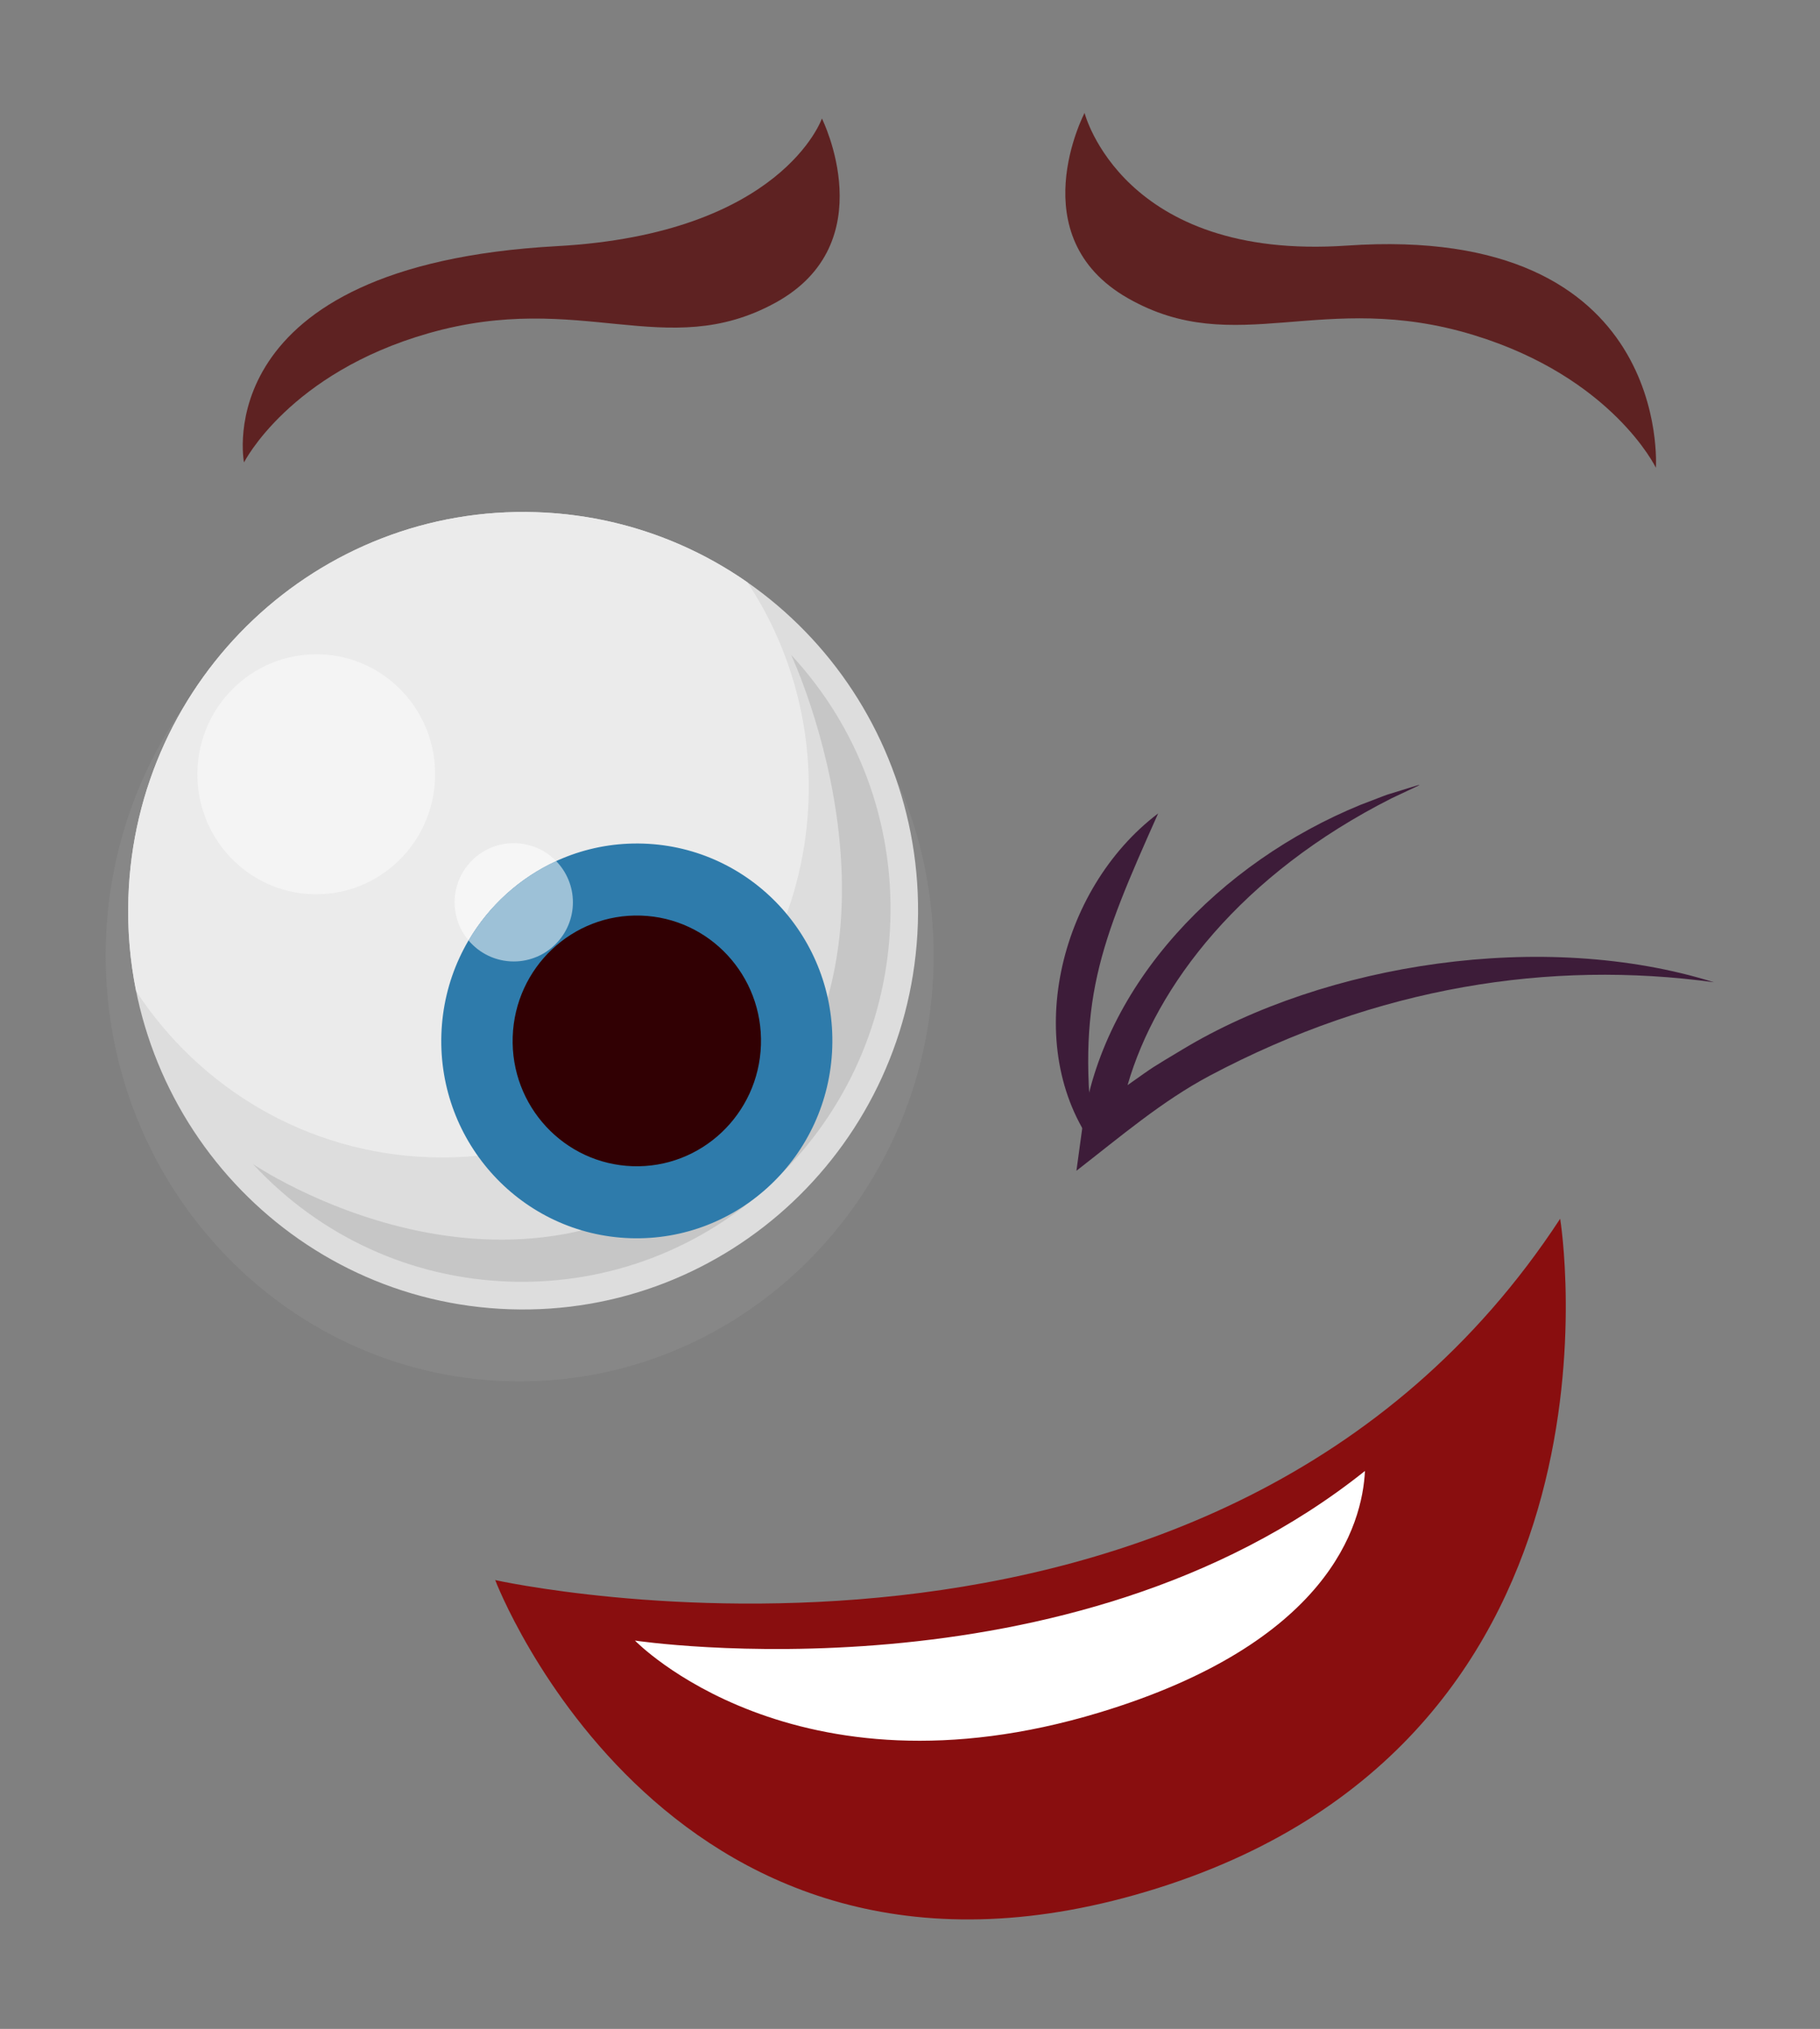 <?xml version="1.0" encoding="UTF-8" standalone="no"?>
<svg
   xmlns:dc="http://purl.org/dc/elements/1.1/"
   xmlns:cc="http://creativecommons.org/ns#"
   xmlns:rdf="http://www.w3.org/1999/02/22-rdf-syntax-ns#"
   xmlns:svg="http://www.w3.org/2000/svg"
   xmlns="http://www.w3.org/2000/svg"
   xmlns:sodipodi="http://sodipodi.sourceforge.net/DTD/sodipodi-0.dtd"
   xmlns:inkscape="http://www.inkscape.org/namespaces/inkscape"
   version="1.1"
   id="svg2"
   xml:space="preserve"
   width="610"
   height="680"
   viewBox="0 0 610 680"
   sodipodi:docname="piscando.svg"
   inkscape:version="1.0.2 (e86c870879, 2021-01-15)"><rect x="0" y="0" width="610" height="680" fill="#808080" stroke="none"/><defs
     id="defs6"><clipPath
       clipPathUnits="userSpaceOnUse"
       id="clipPath90"><path
         d="m 10357.5,14445 c -125.7,19.2 -431.21,55.4 -777.4,20 -393.47,-40.3 -726.02,-313.4 -807.88,-385.7 174.03,-138.1 401.27,-210.1 749.89,-188.7 403.82,24.7 666.29,271.9 835.39,554.4 z"
         id="path88" /></clipPath><linearGradient
       x1="0"
       y1="0"
       x2="1"
       y2="0"
       gradientUnits="userSpaceOnUse"
       gradientTransform="matrix(1585.33,0,0,-1585.33,8772.22,14183.4)"
       spreadMethod="pad"
       id="linearGradient100"><stop
         style="stop-opacity:1;stop-color:#ff4c8b"
         offset="0"
         id="stop92" /><stop
         style="stop-opacity:1;stop-color:#fa9999"
         offset="0.105"
         id="stop94" /><stop
         style="stop-opacity:1;stop-color:#fa9999"
         offset="0.303"
         id="stop96" /><stop
         style="stop-opacity:1;stop-color:#ff3163"
         offset="1"
         id="stop98" /></linearGradient><clipPath
       clipPathUnits="userSpaceOnUse"
       id="clipPath164"><path
         d="m 3006.17,8311.2 c 0,0 187.54,370.1 768.62,369 446.02,-0.8 825.84,-256.1 829.79,-413.2 2.43,-96.3 -15.88,-193.3 -307.33,-152.4 -372.38,52.3 -619.75,310 -940.17,265.7 -320.42,-44.2 -350.91,-69.1 -350.91,-69.1 z"
         id="path162" /></clipPath><linearGradient
       x1="0"
       y1="0"
       x2="1"
       y2="0"
       gradientUnits="userSpaceOnUse"
       gradientTransform="matrix(1596.29,40.239,40.239,-1596.29,3004.8,8365.3)"
       spreadMethod="pad"
       id="linearGradient174"><stop
         style="stop-opacity:1;stop-color:#ff4c8b"
         offset="0"
         id="stop166" /><stop
         style="stop-opacity:1;stop-color:#fa9999"
         offset="0.105"
         id="stop168" /><stop
         style="stop-opacity:1;stop-color:#fa9999"
         offset="0.303"
         id="stop170" /><stop
         style="stop-opacity:1;stop-color:#ff3163"
         offset="1"
         id="stop172" /></linearGradient><clipPath
       clipPathUnits="userSpaceOnUse"
       id="clipPath394"><path
         d="m 14894.8,2329.2 c -119.6,47.7 -218.1,95.6 -299.3,141.8 -57.9,-105.8 -118.3,-230.7 -164.8,-361.5 -128.2,-360.8 -150.1,-766.2 281.4,-936.1 419.6,-165.3 663.3,183.2 802.6,582 60.4,173 101.3,355.4 128.4,509.5 -243.6,-31.8 -514,-29.1 -748.3,64.3 z"
         id="path392" /></clipPath><linearGradient
       x1="0"
       y1="0"
       x2="1"
       y2="0"
       gradientUnits="userSpaceOnUse"
       gradientTransform="matrix(857.288,-2051.04,-2051.04,-857.288,14396.8,3351)"
       spreadMethod="pad"
       id="linearGradient404"><stop
         style="stop-opacity:1;stop-color:#ff4c8b"
         offset="0"
         id="stop396" /><stop
         style="stop-opacity:1;stop-color:#fa9999"
         offset="0.105"
         id="stop398" /><stop
         style="stop-opacity:1;stop-color:#fa9999"
         offset="0.303"
         id="stop400" /><stop
         style="stop-opacity:1;stop-color:#ff3163"
         offset="1"
         id="stop402" /></linearGradient><clipPath
       clipPathUnits="userSpaceOnUse"
       id="clipPath506"><path
         d="m 9581.67,8331.8 c 194.84,-0.3 346.38,56.8 451.83,132.5 -104.31,84.9 -231.69,141.8 -365.41,157.8 -195.11,23.4 -397.67,-40.8 -547.87,-166.8 104.34,-70.8 255.04,-123.2 461.45,-123.5 z"
         id="path504" /></clipPath><linearGradient
       x1="0"
       y1="0"
       x2="1"
       y2="0"
       gradientUnits="userSpaceOnUse"
       gradientTransform="matrix(913.325,0,0,-913.325,9120.22,8479.3)"
       spreadMethod="pad"
       id="linearGradient516"><stop
         style="stop-opacity:1;stop-color:#ff4c8b"
         offset="0"
         id="stop508" /><stop
         style="stop-opacity:1;stop-color:#fa9999"
         offset="0.105"
         id="stop510" /><stop
         style="stop-opacity:1;stop-color:#fa9999"
         offset="0.303"
         id="stop512" /><stop
         style="stop-opacity:1;stop-color:#ff3163"
         offset="1"
         id="stop514" /></linearGradient><clipPath
       clipPathUnits="userSpaceOnUse"
       id="clipPath90-3"><path
         d="m 10357.5,14445 c -125.7,19.2 -431.21,55.4 -777.4,20 -393.47,-40.3 -726.02,-313.4 -807.88,-385.7 174.03,-138.1 401.27,-210.1 749.89,-188.7 403.82,24.7 666.29,271.9 835.39,554.4 z"
         id="path88-6" /></clipPath><clipPath
       clipPathUnits="userSpaceOnUse"
       id="clipPath164-6"><path
         d="m 3006.17,8311.2 c 0,0 187.54,370.1 768.62,369 446.02,-0.8 825.84,-256.1 829.79,-413.2 2.43,-96.3 -15.88,-193.3 -307.33,-152.4 -372.38,52.3 -619.75,310 -940.17,265.7 -320.42,-44.2 -350.91,-69.1 -350.91,-69.1 z"
         id="path162-2" /></clipPath><clipPath
       clipPathUnits="userSpaceOnUse"
       id="clipPath394-0"><path
         d="m 14894.8,2329.2 c -119.6,47.7 -218.1,95.6 -299.3,141.8 -57.9,-105.8 -118.3,-230.7 -164.8,-361.5 -128.2,-360.8 -150.1,-766.2 281.4,-936.1 419.6,-165.3 663.3,183.2 802.6,582 60.4,173 101.3,355.4 128.4,509.5 -243.6,-31.8 -514,-29.1 -748.3,64.3 z"
         id="path392-9" /></clipPath><clipPath
       clipPathUnits="userSpaceOnUse"
       id="clipPath506-2"><path
         d="m 9581.67,8331.8 c 194.84,-0.3 346.38,56.8 451.83,132.5 -104.31,84.9 -231.69,141.8 -365.41,157.8 -195.11,23.4 -397.67,-40.8 -547.87,-166.8 104.34,-70.8 255.04,-123.2 461.45,-123.5 z"
         id="path504-6" /></clipPath></defs><sodipodi:namedview
     pagecolor="#ffffff"
     bordercolor="#666666"
     borderopacity="1"
     objecttolerance="10"
     gridtolerance="10"
     guidetolerance="10"
     inkscape:pageopacity="0"
     inkscape:pageshadow="2"
     inkscape:window-width="1920"
     inkscape:window-height="1019"
     id="namedview4"
     showgrid="false"
     inkscape:zoom="0.11097157"
     inkscape:cx="188.74192"
     inkscape:cy="-545.20717"
     inkscape:window-x="0"
     inkscape:window-y="0"
     inkscape:window-maximized="1"
     inkscape:current-layer="g10"
     inkscape:document-rotation="0" /><g
     id="g10"
     inkscape:groupmode="layer"
     inkscape:label="ink_ext_XXXXXX"
     transform="matrix(1.333,0,0,-1.333,0,2666.667)"><g
       id="g3377"
       transform="translate(801.41,506.573)"><path
         d="m -774.84,1253.68 c 0,59.13 46.61,107.06 104.09,107.06 57.49,0 104.09,-47.93 104.09,-107.06 0,-59.13 -46.6,-107.07 -104.09,-107.07 -57.48,0 -104.09,47.94 -104.09,107.07"
         style="fill:#878787;fill-opacity:1;fill-rule:nonzero;stroke:none;stroke-width:0.1"
         id="path572" /><path
         d="m -769.13,1268.241 c 1.83,55.34 47.76,98.73 102.58,96.91 54.81,-1.82 97.76,-48.16 95.92,-103.5 -1.83,-55.34 -47.76,-98.73 -102.58,-96.91 -54.81,1.82 -97.76,48.16 -95.92,103.5"
         style="fill:#dddddd;fill-opacity:1;fill-rule:nonzero;stroke:none;stroke-width:0.1"
         id="path574" /><path
         d="m -602.5,1329.291 c 16.92,-18.26 25.79,-42.09 24.95,-67.1 -0.81,-24.47 -10.86,-47.3 -28.3,-64.29 -17.38,-16.94 -40.22,-26.26 -64.3,-26.26 -1.05,0 -2.06,0.01 -3.11,0.05 -24.72,0.82 -47.64,11.31 -64.54,29.55 0,0 65.33,-44.44 119.63,2.62 53.05,45.98 15.67,125.43 15.67,125.43"
         style="fill:#c6c6c6;fill-opacity:1;fill-rule:nonzero;stroke:none;stroke-width:0.1"
         id="path576" /><path
         d="m -666.549,1365.15 c -54.82,1.82 -100.75,-41.57 -102.58,-96.91 -0.27,-8.07 0.42,-15.94 1.95,-23.52 15.9,-24.31 42.84,-40.73 73.88,-41.76 50.87,-1.69 93.49,38.57 95.19,89.92 0.67,20.16 -5.07,39.04 -15.37,54.63 -15.12,10.55 -33.33,16.98 -53.07,17.64"
         style="fill:#ebebeb;fill-opacity:1;fill-rule:nonzero;stroke:none;stroke-width:0.1"
         id="path578" /><path
         d="m -690.429,1233.851 c 0.91,27.39 23.65,48.87 50.79,47.97 27.13,-0.9 48.4,-23.84 47.49,-51.24 -0.91,-27.39 -23.65,-48.87 -50.79,-47.97 -27.13,0.9 -48.4,23.84 -47.49,51.24"
         style="fill:#2e7bab;fill-opacity:1;fill-rule:nonzero;stroke:none;stroke-width:0.1"
         id="path580" /><path
         d="m -672.5,1233.251 c 0.58,17.4 15.02,31.05 32.26,30.47 17.23,-0.57 30.74,-15.14 30.16,-32.54 -0.58,-17.4 -15.02,-31.05 -32.26,-30.47 -17.23,0.57 -30.74,15.14 -30.16,32.54"
         style="fill:#310003;fill-opacity:1;fill-rule:nonzero;stroke:none;stroke-width:0.1"
         id="path582" /><path
         d="m -721.889,1269.081 c -0.34,0 -0.67,0 -1,0.01 -16.5,0.55 -29.43,14.5 -28.88,31.16 0.55,16.32 13.83,29.18 29.88,29.18 0.33,0 0.67,0 1,-0.01 16.5,-0.55 29.43,-14.5 28.87,-31.16 -0.54,-16.32 -13.82,-29.18 -29.87,-29.18"
         style="fill:#f4f4f4;fill-opacity:1;fill-rule:nonzero;stroke:none;stroke-width:0.1"
         id="path584" /><path
         d="m -683.6,1257.48 c -2.19,2.58 -3.5,5.93 -3.5,9.58 0,8.21 6.65,14.87 14.87,14.87 4.18,0 7.96,-1.73 10.66,-4.5 -9.19,-4.22 -16.9,-11.21 -22.03,-19.95"
         style="fill:#f6f6f6;fill-opacity:1;fill-rule:nonzero;stroke:none;stroke-width:0.1"
         id="path586" /><path
         d="m -672.23,1252.19 c -4.56,0 -8.65,2.05 -11.37,5.29 5.13,8.74 12.84,15.73 22.03,19.95 2.6,-2.68 4.21,-6.34 4.21,-10.37 0,-8.21 -6.66,-14.87 -14.87,-14.87"
         style="fill:#9dc1d7;fill-opacity:1;fill-rule:nonzero;stroke:none;stroke-width:0.1"
         id="path588" /><path
         d="m -504.079,1230.071 c -8.34,-5.03 -6.51,-3.81 -13.82,-8.98 7.18,24.95 28.53,52.98 66.38,72.12 9.28,4.44 9.53,4.14 -0.46,1.11 -0.91,-0.26 -0.97,-0.31 -7.31,-2.74 -35.28,-14.42 -65.06,-45.05 -69.98,-81.14 l -1.49,-10.88 c 11.29,8.77 21.44,17.45 33.41,23.85 42.3,22.47 85.71,29.18 126.87,23.55 -42.84,13.4 -97.76,4.73 -133.6,-16.89"
         style="fill:#3d1c39;fill-opacity:1;fill-rule:nonzero;stroke:none;stroke-width:0.1"
         id="path590" /><path
         d="m -740.059,1377.66 c 0,0 -9.7,49.52 78.69,54.38 56.59,3.11 66.62,32.09 66.62,32.09 0,0 15.7,-31.36 -11.76,-46.36 -27.47,-14.99 -48.86,3.28 -87.11,-7.62 -35.1,-10.01 -46.44,-32.49 -46.44,-32.49"
         style="fill:#5e2222;fill-opacity:1;fill-rule:nonzero;stroke:none;stroke-width:0.1"
         id="path592" /><path
         d="m -385.06,1376.321 c 0,0 4.25,61.5 -77.65,55.86 -56.54,-3.9 -66,33.35 -66,33.35 0,0 -16.29,-31.07 10.89,-46.58 27.18,-15.51 48.9,2.36 86.95,-9.27 34.9,-10.67 45.81,-33.36 45.81,-33.36"
         style="fill:#5e2222;fill-opacity:1;fill-rule:nonzero;stroke:none;stroke-width:0.1"
         id="path594" /><path
         d="m -676.899,1096.65 c 0,0 181.82,-40.57 267.77,90.85 0,0 21.27,-129.66 -101.18,-168.3 -122.45,-38.64 -166.59,77.45 -166.59,77.45"
         style="fill:#890e0f;fill-opacity:1;fill-rule:nonzero;stroke:none;stroke-width:0.1"
         id="path596" /><path
         d="m -525.019,1063.341 c 57.57,17.42 66.13,47.01 66.81,60.75 -74.03,-59.19 -183.55,-42.65 -183.55,-42.65 0,0 39.9,-41.34 116.74,-18.1"
         style="fill:#ffffff;fill-opacity:1;fill-rule:nonzero;stroke:none;stroke-width:0.1"
         id="path598" /><path
         d="m -510.209,1289.41 c -14.75,-33.04 -20.7,-47.43 -16.03,-83.84 -18.43,25.11 -9.18,64.73 16.03,83.84"
         style="fill:#3d1c39;fill-opacity:1;fill-rule:nonzero;stroke:none;stroke-width:0.1"
         id="path600" /></g></g></svg>

